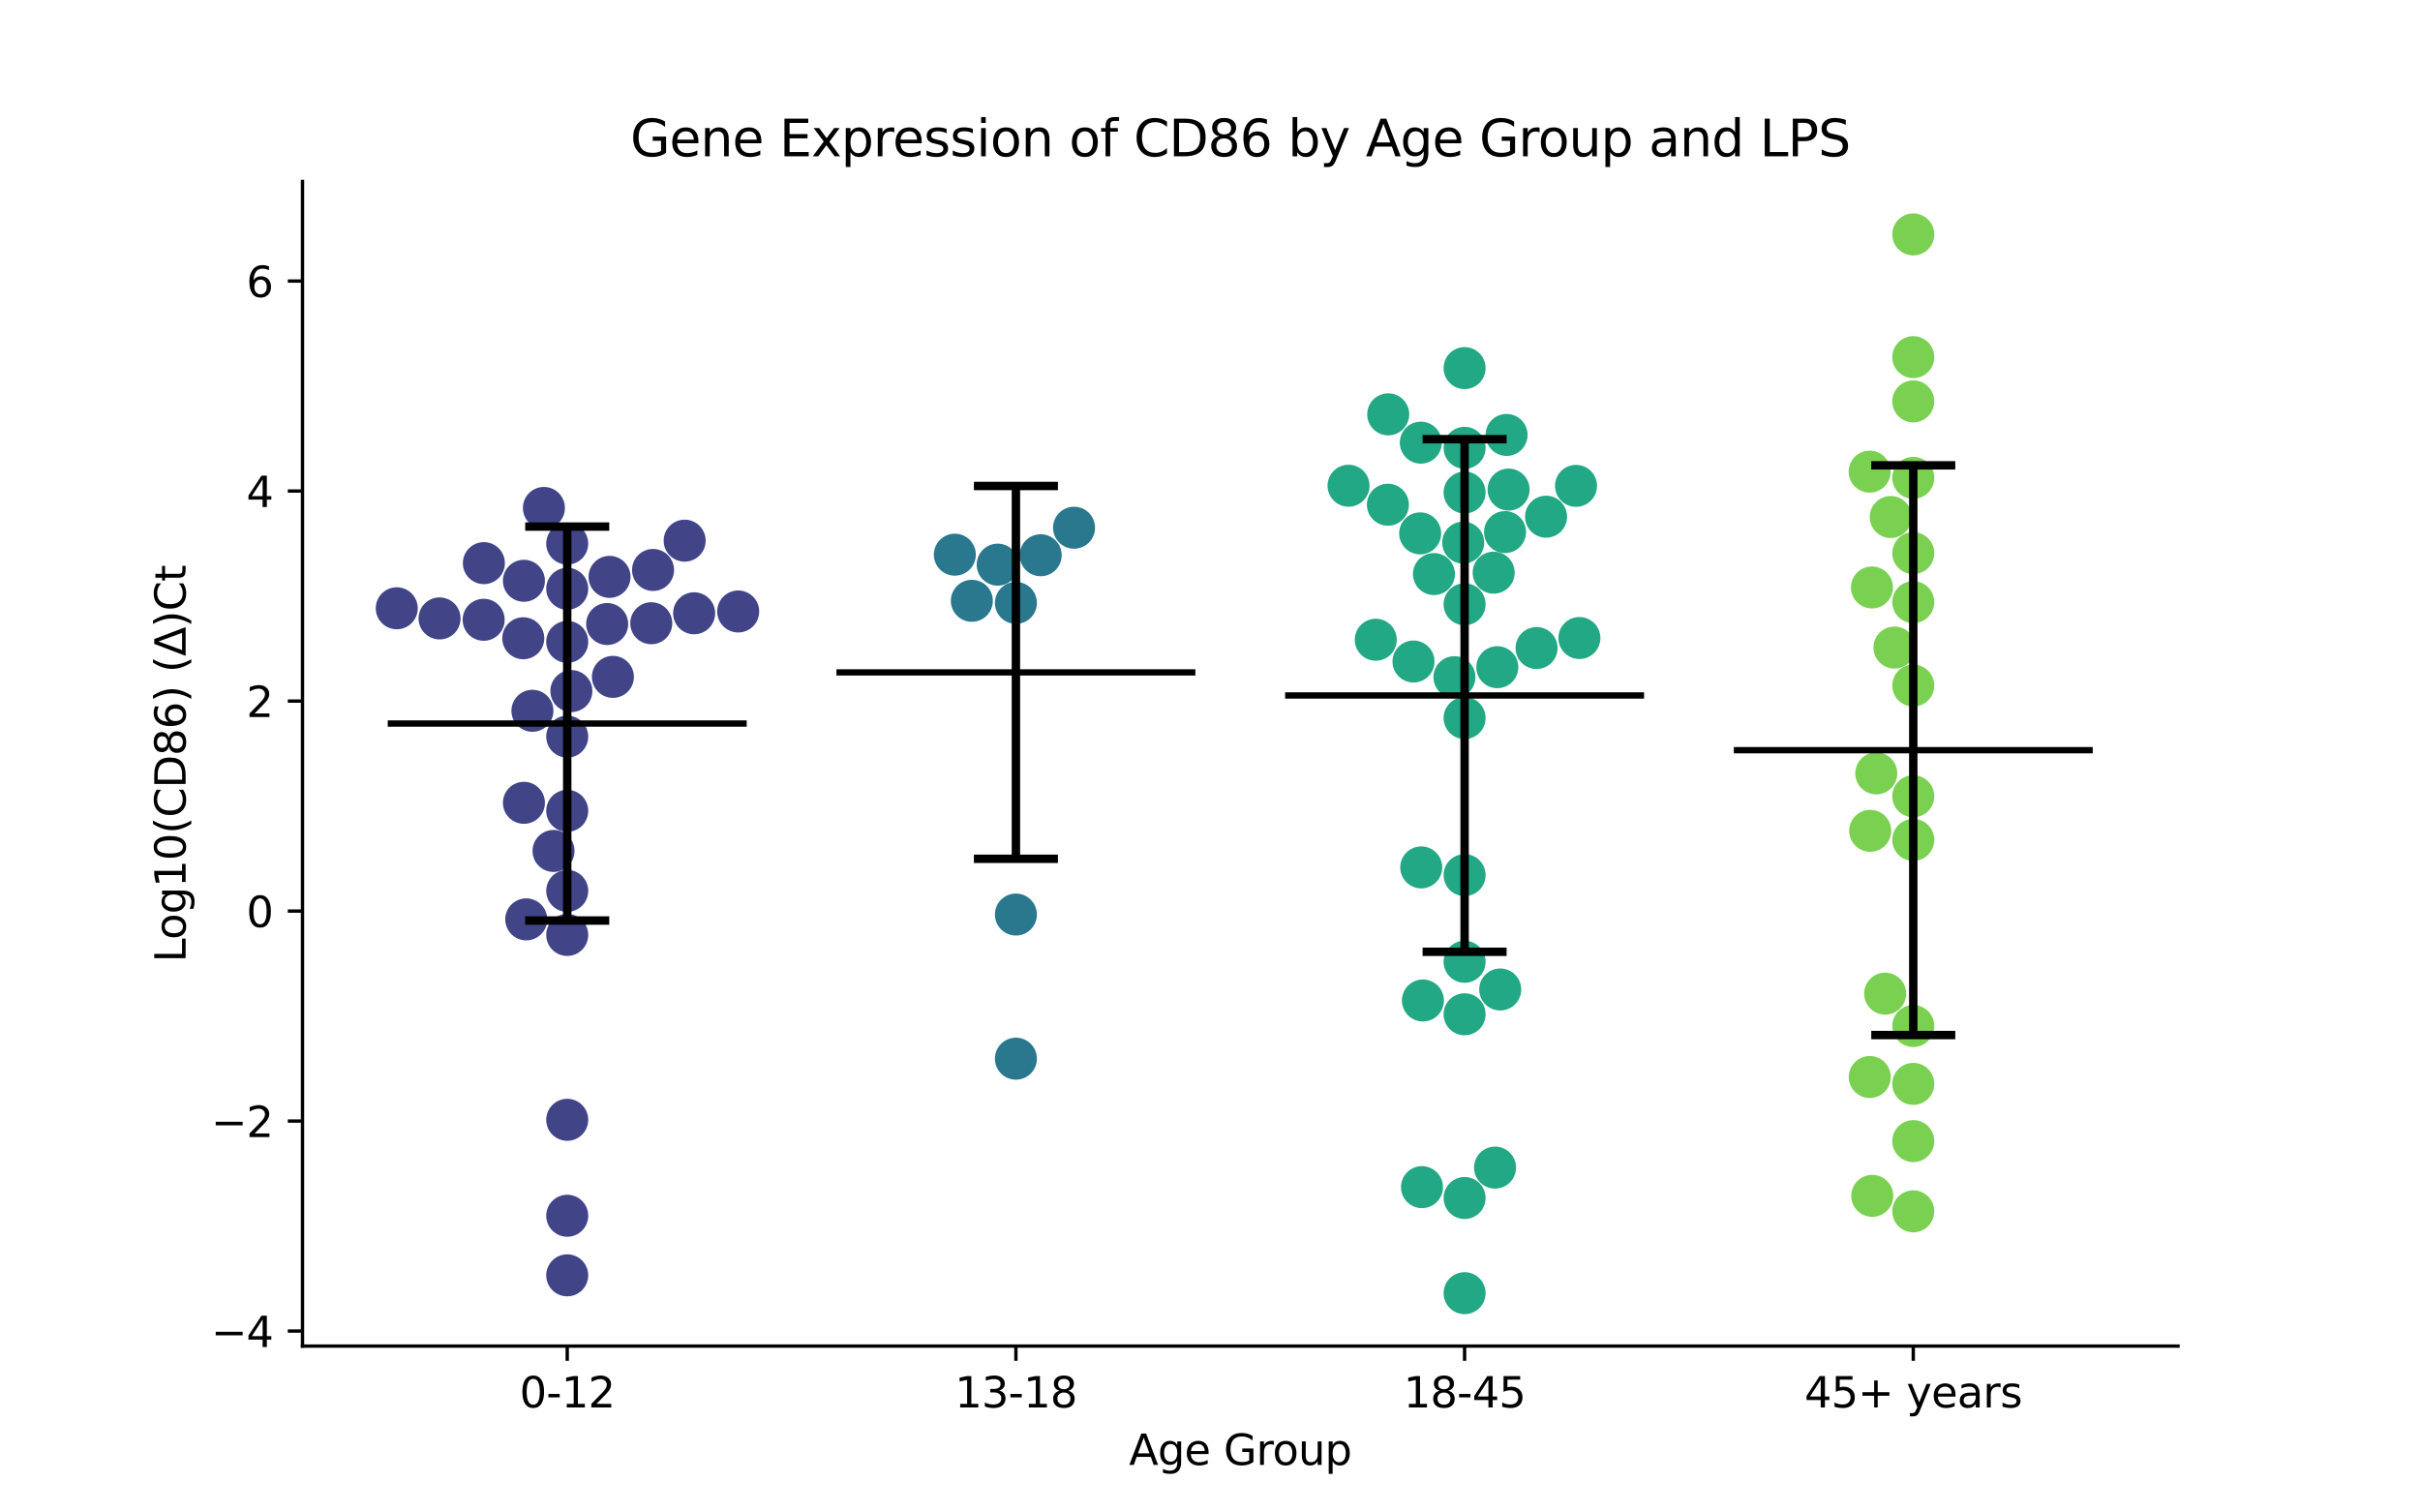<?xml version="1.0" encoding="utf-8" standalone="no"?>
<!DOCTYPE svg PUBLIC "-//W3C//DTD SVG 1.1//EN"
  "http://www.w3.org/Graphics/SVG/1.1/DTD/svg11.dtd">
<svg xmlns:xlink="http://www.w3.org/1999/xlink" width="576pt" height="360pt" viewBox="0 0 576 360" xmlns="http://www.w3.org/2000/svg" version="1.1">
 <defs>
  <style type="text/css">*{stroke-linejoin: round; stroke-linecap: butt}</style>
 </defs>
 <g id="figure_1">
  <g id="patch_1">
   <path d="M 0 360 
L 576 360 
L 576 0 
L 0 0 
z
" style="fill: #ffffff"/>
  </g>
  <g id="axes_1">
   <g id="patch_2">
    <path d="M 72 320.4 
L 518.4 320.4 
L 518.4 43.2 
L 72 43.2 
z
" style="fill: #ffffff"/>
   </g>
   <g id="PathCollection_1">
    <defs>
     <path id="C0_0_4903c1f80b" d="M 0 5 
C 1.326 5 2.598 4.473 3.536 3.536 
C 4.473 2.598 5 1.326 5 -0 
C 5 -1.326 4.473 -2.598 3.536 -3.536 
C 2.598 -4.473 1.326 -5 0 -5 
C -1.326 -5 -2.598 -4.473 -3.536 -3.536 
C -4.473 -2.598 -5 -1.326 -5 0 
C -5 1.326 -4.473 2.598 -3.536 3.536 
C -2.598 4.473 -1.326 5 0 5 
z
"/>
    </defs>
    <g clip-path="url(#p67005aa7a3)">
     <use xlink:href="#C0_0_4903c1f80b" x="115.119" y="147.519" style="fill: #414487"/>
    </g>
    <g clip-path="url(#p67005aa7a3)">
     <use xlink:href="#C0_0_4903c1f80b" x="131.75" y="202.543" style="fill: #414487"/>
    </g>
    <g clip-path="url(#p67005aa7a3)">
     <use xlink:href="#C0_0_4903c1f80b" x="125.255" y="218.827" style="fill: #414487"/>
    </g>
    <g clip-path="url(#p67005aa7a3)">
     <use xlink:href="#C0_0_4903c1f80b" x="135.009" y="192.996" style="fill: #414487"/>
    </g>
    <g clip-path="url(#p67005aa7a3)">
     <use xlink:href="#C0_0_4903c1f80b" x="104.624" y="147.197" style="fill: #414487"/>
    </g>
    <g clip-path="url(#p67005aa7a3)">
     <use xlink:href="#C0_0_4903c1f80b" x="135.009" y="222.529" style="fill: #414487"/>
    </g>
    <g clip-path="url(#p67005aa7a3)">
     <use xlink:href="#C0_0_4903c1f80b" x="135.009" y="212.049" style="fill: #414487"/>
    </g>
    <g clip-path="url(#p67005aa7a3)">
     <use xlink:href="#C0_0_4903c1f80b" x="124.699" y="138.236" style="fill: #414487"/>
    </g>
    <g clip-path="url(#p67005aa7a3)">
     <use xlink:href="#C0_0_4903c1f80b" x="94.435" y="144.783" style="fill: #414487"/>
    </g>
    <g clip-path="url(#p67005aa7a3)">
     <use xlink:href="#C0_0_4903c1f80b" x="155.013" y="148.346" style="fill: #414487"/>
    </g>
    <g clip-path="url(#p67005aa7a3)">
     <use xlink:href="#C0_0_4903c1f80b" x="135.009" y="152.779" style="fill: #414487"/>
    </g>
    <g clip-path="url(#p67005aa7a3)">
     <use xlink:href="#C0_0_4903c1f80b" x="124.547" y="151.919" style="fill: #414487"/>
    </g>
    <g clip-path="url(#p67005aa7a3)">
     <use xlink:href="#C0_0_4903c1f80b" x="135.009" y="289.37" style="fill: #414487"/>
    </g>
    <g clip-path="url(#p67005aa7a3)">
     <use xlink:href="#C0_0_4903c1f80b" x="135.009" y="303.555" style="fill: #414487"/>
    </g>
    <g clip-path="url(#p67005aa7a3)">
     <use xlink:href="#C0_0_4903c1f80b" x="155.437" y="135.663" style="fill: #414487"/>
    </g>
    <g clip-path="url(#p67005aa7a3)">
     <use xlink:href="#C0_0_4903c1f80b" x="124.702" y="191.085" style="fill: #414487"/>
    </g>
    <g clip-path="url(#p67005aa7a3)">
     <use xlink:href="#C0_0_4903c1f80b" x="135.009" y="266.535" style="fill: #414487"/>
    </g>
    <g clip-path="url(#p67005aa7a3)">
     <use xlink:href="#C0_0_4903c1f80b" x="129.459" y="120.901" style="fill: #414487"/>
    </g>
    <g clip-path="url(#p67005aa7a3)">
     <use xlink:href="#C0_0_4903c1f80b" x="135.009" y="175.329" style="fill: #414487"/>
    </g>
    <g clip-path="url(#p67005aa7a3)">
     <use xlink:href="#C0_0_4903c1f80b" x="175.703" y="145.544" style="fill: #414487"/>
    </g>
    <g clip-path="url(#p67005aa7a3)">
     <use xlink:href="#C0_0_4903c1f80b" x="144.514" y="148.531" style="fill: #414487"/>
    </g>
    <g clip-path="url(#p67005aa7a3)">
     <use xlink:href="#C0_0_4903c1f80b" x="135.997" y="164.489" style="fill: #414487"/>
    </g>
    <g clip-path="url(#p67005aa7a3)">
     <use xlink:href="#C0_0_4903c1f80b" x="145.88" y="161.11" style="fill: #414487"/>
    </g>
    <g clip-path="url(#p67005aa7a3)">
     <use xlink:href="#C0_0_4903c1f80b" x="145.081" y="137.308" style="fill: #414487"/>
    </g>
    <g clip-path="url(#p67005aa7a3)">
     <use xlink:href="#C0_0_4903c1f80b" x="126.726" y="169.183" style="fill: #414487"/>
    </g>
    <g clip-path="url(#p67005aa7a3)">
     <use xlink:href="#C0_0_4903c1f80b" x="165.213" y="145.973" style="fill: #414487"/>
    </g>
    <g clip-path="url(#p67005aa7a3)">
     <use xlink:href="#C0_0_4903c1f80b" x="135.009" y="140.134" style="fill: #414487"/>
    </g>
    <g clip-path="url(#p67005aa7a3)">
     <use xlink:href="#C0_0_4903c1f80b" x="115.169" y="134.039" style="fill: #414487"/>
    </g>
    <g clip-path="url(#p67005aa7a3)">
     <use xlink:href="#C0_0_4903c1f80b" x="135.009" y="129.391" style="fill: #414487"/>
    </g>
    <g clip-path="url(#p67005aa7a3)">
     <use xlink:href="#C0_0_4903c1f80b" x="162.961" y="128.687" style="fill: #414487"/>
    </g>
   </g>
   <g id="PathCollection_2">
    <defs>
     <path id="C1_0_2bd0c4086c" d="M 0 5 
C 1.326 5 2.598 4.473 3.536 3.536 
C 4.473 2.598 5 1.326 5 -0 
C 5 -1.326 4.473 -2.598 3.536 -3.536 
C 2.598 -4.473 1.326 -5 0 -5 
C -1.326 -5 -2.598 -4.473 -3.536 -3.536 
C -4.473 -2.598 -5 -1.326 -5 0 
C -5 1.326 -4.473 2.598 -3.536 3.536 
C -2.598 4.473 -1.326 5 0 5 
z
"/>
    </defs>
    <g clip-path="url(#p67005aa7a3)">
     <use xlink:href="#C1_0_2bd0c4086c" x="227.269" y="132.023" style="fill: #2a788e"/>
    </g>
    <g clip-path="url(#p67005aa7a3)">
     <use xlink:href="#C1_0_2bd0c4086c" x="237.469" y="134.396" style="fill: #2a788e"/>
    </g>
    <g clip-path="url(#p67005aa7a3)">
     <use xlink:href="#C1_0_2bd0c4086c" x="241.803" y="251.984" style="fill: #2a788e"/>
    </g>
    <g clip-path="url(#p67005aa7a3)">
     <use xlink:href="#C1_0_2bd0c4086c" x="247.702" y="132.157" style="fill: #2a788e"/>
    </g>
    <g clip-path="url(#p67005aa7a3)">
     <use xlink:href="#C1_0_2bd0c4086c" x="241.803" y="143.504" style="fill: #2a788e"/>
    </g>
    <g clip-path="url(#p67005aa7a3)">
     <use xlink:href="#C1_0_2bd0c4086c" x="241.803" y="217.68" style="fill: #2a788e"/>
    </g>
    <g clip-path="url(#p67005aa7a3)">
     <use xlink:href="#C1_0_2bd0c4086c" x="255.639" y="125.609" style="fill: #2a788e"/>
    </g>
    <g clip-path="url(#p67005aa7a3)">
     <use xlink:href="#C1_0_2bd0c4086c" x="231.316" y="143.004" style="fill: #2a788e"/>
    </g>
   </g>
   <g id="PathCollection_3">
    <defs>
     <path id="C2_0_66bb03b0e2" d="M 0 5 
C 1.326 5 2.598 4.473 3.536 3.536 
C 4.473 2.598 5 1.326 5 -0 
C 5 -1.326 4.473 -2.598 3.536 -3.536 
C 2.598 -4.473 1.326 -5 0 -5 
C -1.326 -5 -2.598 -4.473 -3.536 -3.536 
C -4.473 -2.598 -5 -1.326 -5 0 
C -5 1.326 -4.473 2.598 -3.536 3.536 
C -2.598 4.473 -1.326 5 0 5 
z
"/>
    </defs>
    <g clip-path="url(#p67005aa7a3)">
     <use xlink:href="#C2_0_66bb03b0e2" x="348.597" y="117.227" style="fill: #22a884"/>
    </g>
    <g clip-path="url(#p67005aa7a3)">
     <use xlink:href="#C2_0_66bb03b0e2" x="375.923" y="151.863" style="fill: #22a884"/>
    </g>
    <g clip-path="url(#p67005aa7a3)">
     <use xlink:href="#C2_0_66bb03b0e2" x="336.435" y="157.455" style="fill: #22a884"/>
    </g>
    <g clip-path="url(#p67005aa7a3)">
     <use xlink:href="#C2_0_66bb03b0e2" x="375.119" y="115.643" style="fill: #22a884"/>
    </g>
    <g clip-path="url(#p67005aa7a3)">
     <use xlink:href="#C2_0_66bb03b0e2" x="338.276" y="206.456" style="fill: #22a884"/>
    </g>
    <g clip-path="url(#p67005aa7a3)">
     <use xlink:href="#C2_0_66bb03b0e2" x="358.59" y="103.521" style="fill: #22a884"/>
    </g>
    <g clip-path="url(#p67005aa7a3)">
     <use xlink:href="#C2_0_66bb03b0e2" x="348.597" y="228.919" style="fill: #22a884"/>
    </g>
    <g clip-path="url(#p67005aa7a3)">
     <use xlink:href="#C2_0_66bb03b0e2" x="348.597" y="208.294" style="fill: #22a884"/>
    </g>
    <g clip-path="url(#p67005aa7a3)">
     <use xlink:href="#C2_0_66bb03b0e2" x="359.071" y="116.525" style="fill: #22a884"/>
    </g>
    <g clip-path="url(#p67005aa7a3)">
     <use xlink:href="#C2_0_66bb03b0e2" x="348.597" y="170.908" style="fill: #22a884"/>
    </g>
    <g clip-path="url(#p67005aa7a3)">
     <use xlink:href="#C2_0_66bb03b0e2" x="330.344" y="120.133" style="fill: #22a884"/>
    </g>
    <g clip-path="url(#p67005aa7a3)">
     <use xlink:href="#C2_0_66bb03b0e2" x="356.381" y="158.805" style="fill: #22a884"/>
    </g>
    <g clip-path="url(#p67005aa7a3)">
     <use xlink:href="#C2_0_66bb03b0e2" x="348.265" y="129.152" style="fill: #22a884"/>
    </g>
    <g clip-path="url(#p67005aa7a3)">
     <use xlink:href="#C2_0_66bb03b0e2" x="327.457" y="152.27" style="fill: #22a884"/>
    </g>
    <g clip-path="url(#p67005aa7a3)">
     <use xlink:href="#C2_0_66bb03b0e2" x="348.597" y="307.8" style="fill: #22a884"/>
    </g>
    <g clip-path="url(#p67005aa7a3)">
     <use xlink:href="#C2_0_66bb03b0e2" x="348.597" y="241.418" style="fill: #22a884"/>
    </g>
    <g clip-path="url(#p67005aa7a3)">
     <use xlink:href="#C2_0_66bb03b0e2" x="348.597" y="87.614" style="fill: #22a884"/>
    </g>
    <g clip-path="url(#p67005aa7a3)">
     <use xlink:href="#C2_0_66bb03b0e2" x="358.219" y="126.646" style="fill: #22a884"/>
    </g>
    <g clip-path="url(#p67005aa7a3)">
     <use xlink:href="#C2_0_66bb03b0e2" x="341.303" y="136.638" style="fill: #22a884"/>
    </g>
    <g clip-path="url(#p67005aa7a3)">
     <use xlink:href="#C2_0_66bb03b0e2" x="365.726" y="154.244" style="fill: #22a884"/>
    </g>
    <g clip-path="url(#p67005aa7a3)">
     <use xlink:href="#C2_0_66bb03b0e2" x="357.076" y="235.519" style="fill: #22a884"/>
    </g>
    <g clip-path="url(#p67005aa7a3)">
     <use xlink:href="#C2_0_66bb03b0e2" x="338.454" y="282.562" style="fill: #22a884"/>
    </g>
    <g clip-path="url(#p67005aa7a3)">
     <use xlink:href="#C2_0_66bb03b0e2" x="348.597" y="106.59" style="fill: #22a884"/>
    </g>
    <g clip-path="url(#p67005aa7a3)">
     <use xlink:href="#C2_0_66bb03b0e2" x="367.99" y="122.984" style="fill: #22a884"/>
    </g>
    <g clip-path="url(#p67005aa7a3)">
     <use xlink:href="#C2_0_66bb03b0e2" x="338.678" y="238.137" style="fill: #22a884"/>
    </g>
    <g clip-path="url(#p67005aa7a3)">
     <use xlink:href="#C2_0_66bb03b0e2" x="348.597" y="285.146" style="fill: #22a884"/>
    </g>
    <g clip-path="url(#p67005aa7a3)">
     <use xlink:href="#C2_0_66bb03b0e2" x="346.181" y="161.177" style="fill: #22a884"/>
    </g>
    <g clip-path="url(#p67005aa7a3)">
     <use xlink:href="#C2_0_66bb03b0e2" x="330.42" y="98.62" style="fill: #22a884"/>
    </g>
    <g clip-path="url(#p67005aa7a3)">
     <use xlink:href="#C2_0_66bb03b0e2" x="355.515" y="136.308" style="fill: #22a884"/>
    </g>
    <g clip-path="url(#p67005aa7a3)">
     <use xlink:href="#C2_0_66bb03b0e2" x="348.597" y="143.831" style="fill: #22a884"/>
    </g>
    <g clip-path="url(#p67005aa7a3)">
     <use xlink:href="#C2_0_66bb03b0e2" x="338.177" y="105.36" style="fill: #22a884"/>
    </g>
    <g clip-path="url(#p67005aa7a3)">
     <use xlink:href="#C2_0_66bb03b0e2" x="320.976" y="115.616" style="fill: #22a884"/>
    </g>
    <g clip-path="url(#p67005aa7a3)">
     <use xlink:href="#C2_0_66bb03b0e2" x="338.021" y="126.955" style="fill: #22a884"/>
    </g>
    <g clip-path="url(#p67005aa7a3)">
     <use xlink:href="#C2_0_66bb03b0e2" x="355.843" y="277.909" style="fill: #22a884"/>
    </g>
   </g>
   <g id="PathCollection_4">
    <defs>
     <path id="C3_0_dfe4d379d2" d="M 0 5 
C 1.326 5 2.598 4.473 3.536 3.536 
C 4.473 2.598 5 1.326 5 -0 
C 5 -1.326 4.473 -2.598 3.536 -3.536 
C 2.598 -4.473 1.326 -5 0 -5 
C -1.326 -5 -2.598 -4.473 -3.536 -3.536 
C -4.473 -2.598 -5 -1.326 -5 0 
C -5 1.326 -4.473 2.598 -3.536 3.536 
C -2.598 4.473 -1.326 5 0 5 
z
"/>
    </defs>
    <g clip-path="url(#p67005aa7a3)">
     <use xlink:href="#C3_0_dfe4d379d2" x="445.552" y="139.825" style="fill: #7ad151"/>
    </g>
    <g clip-path="url(#p67005aa7a3)">
     <use xlink:href="#C3_0_dfe4d379d2" x="455.391" y="85.008" style="fill: #7ad151"/>
    </g>
    <g clip-path="url(#p67005aa7a3)">
     <use xlink:href="#C3_0_dfe4d379d2" x="455.391" y="131.655" style="fill: #7ad151"/>
    </g>
    <g clip-path="url(#p67005aa7a3)">
     <use xlink:href="#C3_0_dfe4d379d2" x="455.391" y="189.527" style="fill: #7ad151"/>
    </g>
    <g clip-path="url(#p67005aa7a3)">
     <use xlink:href="#C3_0_dfe4d379d2" x="455.391" y="288.316" style="fill: #7ad151"/>
    </g>
    <g clip-path="url(#p67005aa7a3)">
     <use xlink:href="#C3_0_dfe4d379d2" x="445.14" y="197.75" style="fill: #7ad151"/>
    </g>
    <g clip-path="url(#p67005aa7a3)">
     <use xlink:href="#C3_0_dfe4d379d2" x="455.391" y="95.54" style="fill: #7ad151"/>
    </g>
    <g clip-path="url(#p67005aa7a3)">
     <use xlink:href="#C3_0_dfe4d379d2" x="455.391" y="113.737" style="fill: #7ad151"/>
    </g>
    <g clip-path="url(#p67005aa7a3)">
     <use xlink:href="#C3_0_dfe4d379d2" x="455.391" y="143.317" style="fill: #7ad151"/>
    </g>
    <g clip-path="url(#p67005aa7a3)">
     <use xlink:href="#C3_0_dfe4d379d2" x="445.033" y="256.35" style="fill: #7ad151"/>
    </g>
    <g clip-path="url(#p67005aa7a3)">
     <use xlink:href="#C3_0_dfe4d379d2" x="455.391" y="271.61" style="fill: #7ad151"/>
    </g>
    <g clip-path="url(#p67005aa7a3)">
     <use xlink:href="#C3_0_dfe4d379d2" x="455.391" y="244.209" style="fill: #7ad151"/>
    </g>
    <g clip-path="url(#p67005aa7a3)">
     <use xlink:href="#C3_0_dfe4d379d2" x="450.023" y="123.061" style="fill: #7ad151"/>
    </g>
    <g clip-path="url(#p67005aa7a3)">
     <use xlink:href="#C3_0_dfe4d379d2" x="445.006" y="112.265" style="fill: #7ad151"/>
    </g>
    <g clip-path="url(#p67005aa7a3)">
     <use xlink:href="#C3_0_dfe4d379d2" x="446.584" y="184.083" style="fill: #7ad151"/>
    </g>
    <g clip-path="url(#p67005aa7a3)">
     <use xlink:href="#C3_0_dfe4d379d2" x="455.391" y="257.986" style="fill: #7ad151"/>
    </g>
    <g clip-path="url(#p67005aa7a3)">
     <use xlink:href="#C3_0_dfe4d379d2" x="450.909" y="154.133" style="fill: #7ad151"/>
    </g>
    <g clip-path="url(#p67005aa7a3)">
     <use xlink:href="#C3_0_dfe4d379d2" x="455.391" y="199.914" style="fill: #7ad151"/>
    </g>
    <g clip-path="url(#p67005aa7a3)">
     <use xlink:href="#C3_0_dfe4d379d2" x="455.391" y="55.8" style="fill: #7ad151"/>
    </g>
    <g clip-path="url(#p67005aa7a3)">
     <use xlink:href="#C3_0_dfe4d379d2" x="448.697" y="236.505" style="fill: #7ad151"/>
    </g>
    <g clip-path="url(#p67005aa7a3)">
     <use xlink:href="#C3_0_dfe4d379d2" x="455.391" y="163.175" style="fill: #7ad151"/>
    </g>
    <g clip-path="url(#p67005aa7a3)">
     <use xlink:href="#C3_0_dfe4d379d2" x="445.629" y="284.635" style="fill: #7ad151"/>
    </g>
   </g>
   <g id="matplotlib.axis_1">
    <g id="xtick_1">
     <g id="line2d_1">
      <defs>
       <path id="m1ba01dc0e9" d="M 0 0 
L 0 3.5 
" style="stroke: #000000; stroke-width: 0.8"/>
      </defs>
      <g>
       <use xlink:href="#m1ba01dc0e9" x="135.009" y="320.4" style="stroke: #000000; stroke-width: 0.8"/>
      </g>
     </g>
     <g id="text_1">
      <!-- 0-12 -->
      <g transform="translate(123.661 334.998) scale(0.1 -0.1)">
       <defs>
        <path id="DejaVuSans-30" d="M 2034 4250 
Q 1547 4250 1301 3770 
Q 1056 3291 1056 2328 
Q 1056 1369 1301 889 
Q 1547 409 2034 409 
Q 2525 409 2770 889 
Q 3016 1369 3016 2328 
Q 3016 3291 2770 3770 
Q 2525 4250 2034 4250 
z
M 2034 4750 
Q 2819 4750 3233 4129 
Q 3647 3509 3647 2328 
Q 3647 1150 3233 529 
Q 2819 -91 2034 -91 
Q 1250 -91 836 529 
Q 422 1150 422 2328 
Q 422 3509 836 4129 
Q 1250 4750 2034 4750 
z
" transform="scale(0.016)"/>
        <path id="DejaVuSans-2d" d="M 313 2009 
L 1997 2009 
L 1997 1497 
L 313 1497 
L 313 2009 
z
" transform="scale(0.016)"/>
        <path id="DejaVuSans-31" d="M 794 531 
L 1825 531 
L 1825 4091 
L 703 3866 
L 703 4441 
L 1819 4666 
L 2450 4666 
L 2450 531 
L 3481 531 
L 3481 0 
L 794 0 
L 794 531 
z
" transform="scale(0.016)"/>
        <path id="DejaVuSans-32" d="M 1228 531 
L 3431 531 
L 3431 0 
L 469 0 
L 469 531 
Q 828 903 1448 1529 
Q 2069 2156 2228 2338 
Q 2531 2678 2651 2914 
Q 2772 3150 2772 3378 
Q 2772 3750 2511 3984 
Q 2250 4219 1831 4219 
Q 1534 4219 1204 4116 
Q 875 4013 500 3803 
L 500 4441 
Q 881 4594 1212 4672 
Q 1544 4750 1819 4750 
Q 2544 4750 2975 4387 
Q 3406 4025 3406 3419 
Q 3406 3131 3298 2873 
Q 3191 2616 2906 2266 
Q 2828 2175 2409 1742 
Q 1991 1309 1228 531 
z
" transform="scale(0.016)"/>
       </defs>
       <use xlink:href="#DejaVuSans-30"/>
       <use xlink:href="#DejaVuSans-2d" x="63.623"/>
       <use xlink:href="#DejaVuSans-31" x="99.707"/>
       <use xlink:href="#DejaVuSans-32" x="163.33"/>
      </g>
     </g>
    </g>
    <g id="xtick_2">
     <g id="line2d_2">
      <g>
       <use xlink:href="#m1ba01dc0e9" x="241.803" y="320.4" style="stroke: #000000; stroke-width: 0.8"/>
      </g>
     </g>
     <g id="text_2">
      <!-- 13-18 -->
      <g transform="translate(227.274 334.998) scale(0.1 -0.1)">
       <defs>
        <path id="DejaVuSans-33" d="M 2597 2516 
Q 3050 2419 3304 2112 
Q 3559 1806 3559 1356 
Q 3559 666 3084 287 
Q 2609 -91 1734 -91 
Q 1441 -91 1130 -33 
Q 819 25 488 141 
L 488 750 
Q 750 597 1062 519 
Q 1375 441 1716 441 
Q 2309 441 2620 675 
Q 2931 909 2931 1356 
Q 2931 1769 2642 2001 
Q 2353 2234 1838 2234 
L 1294 2234 
L 1294 2753 
L 1863 2753 
Q 2328 2753 2575 2939 
Q 2822 3125 2822 3475 
Q 2822 3834 2567 4026 
Q 2313 4219 1838 4219 
Q 1578 4219 1281 4162 
Q 984 4106 628 3988 
L 628 4550 
Q 988 4650 1302 4700 
Q 1616 4750 1894 4750 
Q 2613 4750 3031 4423 
Q 3450 4097 3450 3541 
Q 3450 3153 3228 2886 
Q 3006 2619 2597 2516 
z
" transform="scale(0.016)"/>
        <path id="DejaVuSans-38" d="M 2034 2216 
Q 1584 2216 1326 1975 
Q 1069 1734 1069 1313 
Q 1069 891 1326 650 
Q 1584 409 2034 409 
Q 2484 409 2743 651 
Q 3003 894 3003 1313 
Q 3003 1734 2745 1975 
Q 2488 2216 2034 2216 
z
M 1403 2484 
Q 997 2584 770 2862 
Q 544 3141 544 3541 
Q 544 4100 942 4425 
Q 1341 4750 2034 4750 
Q 2731 4750 3128 4425 
Q 3525 4100 3525 3541 
Q 3525 3141 3298 2862 
Q 3072 2584 2669 2484 
Q 3125 2378 3379 2068 
Q 3634 1759 3634 1313 
Q 3634 634 3220 271 
Q 2806 -91 2034 -91 
Q 1263 -91 848 271 
Q 434 634 434 1313 
Q 434 1759 690 2068 
Q 947 2378 1403 2484 
z
M 1172 3481 
Q 1172 3119 1398 2916 
Q 1625 2713 2034 2713 
Q 2441 2713 2670 2916 
Q 2900 3119 2900 3481 
Q 2900 3844 2670 4047 
Q 2441 4250 2034 4250 
Q 1625 4250 1398 4047 
Q 1172 3844 1172 3481 
z
" transform="scale(0.016)"/>
       </defs>
       <use xlink:href="#DejaVuSans-31"/>
       <use xlink:href="#DejaVuSans-33" x="63.623"/>
       <use xlink:href="#DejaVuSans-2d" x="127.246"/>
       <use xlink:href="#DejaVuSans-31" x="163.33"/>
       <use xlink:href="#DejaVuSans-38" x="226.953"/>
      </g>
     </g>
    </g>
    <g id="xtick_3">
     <g id="line2d_3">
      <g>
       <use xlink:href="#m1ba01dc0e9" x="348.597" y="320.4" style="stroke: #000000; stroke-width: 0.8"/>
      </g>
     </g>
     <g id="text_3">
      <!-- 18-45 -->
      <g transform="translate(334.068 334.998) scale(0.1 -0.1)">
       <defs>
        <path id="DejaVuSans-34" d="M 2419 4116 
L 825 1625 
L 2419 1625 
L 2419 4116 
z
M 2253 4666 
L 3047 4666 
L 3047 1625 
L 3713 1625 
L 3713 1100 
L 3047 1100 
L 3047 0 
L 2419 0 
L 2419 1100 
L 313 1100 
L 313 1709 
L 2253 4666 
z
" transform="scale(0.016)"/>
        <path id="DejaVuSans-35" d="M 691 4666 
L 3169 4666 
L 3169 4134 
L 1269 4134 
L 1269 2991 
Q 1406 3038 1543 3061 
Q 1681 3084 1819 3084 
Q 2600 3084 3056 2656 
Q 3513 2228 3513 1497 
Q 3513 744 3044 326 
Q 2575 -91 1722 -91 
Q 1428 -91 1123 -41 
Q 819 9 494 109 
L 494 744 
Q 775 591 1075 516 
Q 1375 441 1709 441 
Q 2250 441 2565 725 
Q 2881 1009 2881 1497 
Q 2881 1984 2565 2268 
Q 2250 2553 1709 2553 
Q 1456 2553 1204 2497 
Q 953 2441 691 2322 
L 691 4666 
z
" transform="scale(0.016)"/>
       </defs>
       <use xlink:href="#DejaVuSans-31"/>
       <use xlink:href="#DejaVuSans-38" x="63.623"/>
       <use xlink:href="#DejaVuSans-2d" x="127.246"/>
       <use xlink:href="#DejaVuSans-34" x="163.33"/>
       <use xlink:href="#DejaVuSans-35" x="226.953"/>
      </g>
     </g>
    </g>
    <g id="xtick_4">
     <g id="line2d_4">
      <g>
       <use xlink:href="#m1ba01dc0e9" x="455.391" y="320.4" style="stroke: #000000; stroke-width: 0.8"/>
      </g>
     </g>
     <g id="text_4">
      <!-- 45+ years -->
      <g transform="translate(429.49 334.998) scale(0.1 -0.1)">
       <defs>
        <path id="DejaVuSans-2b" d="M 2944 4013 
L 2944 2272 
L 4684 2272 
L 4684 1741 
L 2944 1741 
L 2944 0 
L 2419 0 
L 2419 1741 
L 678 1741 
L 678 2272 
L 2419 2272 
L 2419 4013 
L 2944 4013 
z
" transform="scale(0.016)"/>
        <path id="DejaVuSans-20" transform="scale(0.016)"/>
        <path id="DejaVuSans-79" d="M 2059 -325 
Q 1816 -950 1584 -1140 
Q 1353 -1331 966 -1331 
L 506 -1331 
L 506 -850 
L 844 -850 
Q 1081 -850 1212 -737 
Q 1344 -625 1503 -206 
L 1606 56 
L 191 3500 
L 800 3500 
L 1894 763 
L 2988 3500 
L 3597 3500 
L 2059 -325 
z
" transform="scale(0.016)"/>
        <path id="DejaVuSans-65" d="M 3597 1894 
L 3597 1613 
L 953 1613 
Q 991 1019 1311 708 
Q 1631 397 2203 397 
Q 2534 397 2845 478 
Q 3156 559 3463 722 
L 3463 178 
Q 3153 47 2828 -22 
Q 2503 -91 2169 -91 
Q 1331 -91 842 396 
Q 353 884 353 1716 
Q 353 2575 817 3079 
Q 1281 3584 2069 3584 
Q 2775 3584 3186 3129 
Q 3597 2675 3597 1894 
z
M 3022 2063 
Q 3016 2534 2758 2815 
Q 2500 3097 2075 3097 
Q 1594 3097 1305 2825 
Q 1016 2553 972 2059 
L 3022 2063 
z
" transform="scale(0.016)"/>
        <path id="DejaVuSans-61" d="M 2194 1759 
Q 1497 1759 1228 1600 
Q 959 1441 959 1056 
Q 959 750 1161 570 
Q 1363 391 1709 391 
Q 2188 391 2477 730 
Q 2766 1069 2766 1631 
L 2766 1759 
L 2194 1759 
z
M 3341 1997 
L 3341 0 
L 2766 0 
L 2766 531 
Q 2569 213 2275 61 
Q 1981 -91 1556 -91 
Q 1019 -91 701 211 
Q 384 513 384 1019 
Q 384 1609 779 1909 
Q 1175 2209 1959 2209 
L 2766 2209 
L 2766 2266 
Q 2766 2663 2505 2880 
Q 2244 3097 1772 3097 
Q 1472 3097 1187 3025 
Q 903 2953 641 2809 
L 641 3341 
Q 956 3463 1253 3523 
Q 1550 3584 1831 3584 
Q 2591 3584 2966 3190 
Q 3341 2797 3341 1997 
z
" transform="scale(0.016)"/>
        <path id="DejaVuSans-72" d="M 2631 2963 
Q 2534 3019 2420 3045 
Q 2306 3072 2169 3072 
Q 1681 3072 1420 2755 
Q 1159 2438 1159 1844 
L 1159 0 
L 581 0 
L 581 3500 
L 1159 3500 
L 1159 2956 
Q 1341 3275 1631 3429 
Q 1922 3584 2338 3584 
Q 2397 3584 2469 3576 
Q 2541 3569 2628 3553 
L 2631 2963 
z
" transform="scale(0.016)"/>
        <path id="DejaVuSans-73" d="M 2834 3397 
L 2834 2853 
Q 2591 2978 2328 3040 
Q 2066 3103 1784 3103 
Q 1356 3103 1142 2972 
Q 928 2841 928 2578 
Q 928 2378 1081 2264 
Q 1234 2150 1697 2047 
L 1894 2003 
Q 2506 1872 2764 1633 
Q 3022 1394 3022 966 
Q 3022 478 2636 193 
Q 2250 -91 1575 -91 
Q 1294 -91 989 -36 
Q 684 19 347 128 
L 347 722 
Q 666 556 975 473 
Q 1284 391 1588 391 
Q 1994 391 2212 530 
Q 2431 669 2431 922 
Q 2431 1156 2273 1281 
Q 2116 1406 1581 1522 
L 1381 1569 
Q 847 1681 609 1914 
Q 372 2147 372 2553 
Q 372 3047 722 3315 
Q 1072 3584 1716 3584 
Q 2034 3584 2315 3537 
Q 2597 3491 2834 3397 
z
" transform="scale(0.016)"/>
       </defs>
       <use xlink:href="#DejaVuSans-34"/>
       <use xlink:href="#DejaVuSans-35" x="63.623"/>
       <use xlink:href="#DejaVuSans-2b" x="127.246"/>
       <use xlink:href="#DejaVuSans-20" x="211.035"/>
       <use xlink:href="#DejaVuSans-79" x="242.822"/>
       <use xlink:href="#DejaVuSans-65" x="302.002"/>
       <use xlink:href="#DejaVuSans-61" x="363.525"/>
       <use xlink:href="#DejaVuSans-72" x="424.805"/>
       <use xlink:href="#DejaVuSans-73" x="465.918"/>
      </g>
     </g>
    </g>
    <g id="text_5">
     <!-- Age Group -->
     <g transform="translate(268.72 348.677) scale(0.1 -0.1)">
      <defs>
       <path id="DejaVuSans-41" d="M 2188 4044 
L 1331 1722 
L 3047 1722 
L 2188 4044 
z
M 1831 4666 
L 2547 4666 
L 4325 0 
L 3669 0 
L 3244 1197 
L 1141 1197 
L 716 0 
L 50 0 
L 1831 4666 
z
" transform="scale(0.016)"/>
       <path id="DejaVuSans-67" d="M 2906 1791 
Q 2906 2416 2648 2759 
Q 2391 3103 1925 3103 
Q 1463 3103 1205 2759 
Q 947 2416 947 1791 
Q 947 1169 1205 825 
Q 1463 481 1925 481 
Q 2391 481 2648 825 
Q 2906 1169 2906 1791 
z
M 3481 434 
Q 3481 -459 3084 -895 
Q 2688 -1331 1869 -1331 
Q 1566 -1331 1297 -1286 
Q 1028 -1241 775 -1147 
L 775 -588 
Q 1028 -725 1275 -790 
Q 1522 -856 1778 -856 
Q 2344 -856 2625 -561 
Q 2906 -266 2906 331 
L 2906 616 
Q 2728 306 2450 153 
Q 2172 0 1784 0 
Q 1141 0 747 490 
Q 353 981 353 1791 
Q 353 2603 747 3093 
Q 1141 3584 1784 3584 
Q 2172 3584 2450 3431 
Q 2728 3278 2906 2969 
L 2906 3500 
L 3481 3500 
L 3481 434 
z
" transform="scale(0.016)"/>
       <path id="DejaVuSans-47" d="M 3809 666 
L 3809 1919 
L 2778 1919 
L 2778 2438 
L 4434 2438 
L 4434 434 
Q 4069 175 3628 42 
Q 3188 -91 2688 -91 
Q 1594 -91 976 548 
Q 359 1188 359 2328 
Q 359 3472 976 4111 
Q 1594 4750 2688 4750 
Q 3144 4750 3555 4637 
Q 3966 4525 4313 4306 
L 4313 3634 
Q 3963 3931 3569 4081 
Q 3175 4231 2741 4231 
Q 1884 4231 1454 3753 
Q 1025 3275 1025 2328 
Q 1025 1384 1454 906 
Q 1884 428 2741 428 
Q 3075 428 3337 486 
Q 3600 544 3809 666 
z
" transform="scale(0.016)"/>
       <path id="DejaVuSans-6f" d="M 1959 3097 
Q 1497 3097 1228 2736 
Q 959 2375 959 1747 
Q 959 1119 1226 758 
Q 1494 397 1959 397 
Q 2419 397 2687 759 
Q 2956 1122 2956 1747 
Q 2956 2369 2687 2733 
Q 2419 3097 1959 3097 
z
M 1959 3584 
Q 2709 3584 3137 3096 
Q 3566 2609 3566 1747 
Q 3566 888 3137 398 
Q 2709 -91 1959 -91 
Q 1206 -91 779 398 
Q 353 888 353 1747 
Q 353 2609 779 3096 
Q 1206 3584 1959 3584 
z
" transform="scale(0.016)"/>
       <path id="DejaVuSans-75" d="M 544 1381 
L 544 3500 
L 1119 3500 
L 1119 1403 
Q 1119 906 1312 657 
Q 1506 409 1894 409 
Q 2359 409 2629 706 
Q 2900 1003 2900 1516 
L 2900 3500 
L 3475 3500 
L 3475 0 
L 2900 0 
L 2900 538 
Q 2691 219 2414 64 
Q 2138 -91 1772 -91 
Q 1169 -91 856 284 
Q 544 659 544 1381 
z
M 1991 3584 
L 1991 3584 
z
" transform="scale(0.016)"/>
       <path id="DejaVuSans-70" d="M 1159 525 
L 1159 -1331 
L 581 -1331 
L 581 3500 
L 1159 3500 
L 1159 2969 
Q 1341 3281 1617 3432 
Q 1894 3584 2278 3584 
Q 2916 3584 3314 3078 
Q 3713 2572 3713 1747 
Q 3713 922 3314 415 
Q 2916 -91 2278 -91 
Q 1894 -91 1617 61 
Q 1341 213 1159 525 
z
M 3116 1747 
Q 3116 2381 2855 2742 
Q 2594 3103 2138 3103 
Q 1681 3103 1420 2742 
Q 1159 2381 1159 1747 
Q 1159 1113 1420 752 
Q 1681 391 2138 391 
Q 2594 391 2855 752 
Q 3116 1113 3116 1747 
z
" transform="scale(0.016)"/>
      </defs>
      <use xlink:href="#DejaVuSans-41"/>
      <use xlink:href="#DejaVuSans-67" x="68.408"/>
      <use xlink:href="#DejaVuSans-65" x="131.885"/>
      <use xlink:href="#DejaVuSans-20" x="193.408"/>
      <use xlink:href="#DejaVuSans-47" x="225.195"/>
      <use xlink:href="#DejaVuSans-72" x="302.686"/>
      <use xlink:href="#DejaVuSans-6f" x="341.549"/>
      <use xlink:href="#DejaVuSans-75" x="402.73"/>
      <use xlink:href="#DejaVuSans-70" x="466.109"/>
     </g>
    </g>
   </g>
   <g id="matplotlib.axis_2">
    <g id="ytick_1">
     <g id="line2d_5">
      <defs>
       <path id="m9fb34c13c8" d="M 0 0 
L -3.5 0 
" style="stroke: #000000; stroke-width: 0.8"/>
      </defs>
      <g>
       <use xlink:href="#m9fb34c13c8" x="72" y="316.822" style="stroke: #000000; stroke-width: 0.8"/>
      </g>
     </g>
     <g id="text_6">
      <!-- −4 -->
      <g transform="translate(50.258 320.621) scale(0.1 -0.1)">
       <defs>
        <path id="DejaVuSans-2212" d="M 678 2272 
L 4684 2272 
L 4684 1741 
L 678 1741 
L 678 2272 
z
" transform="scale(0.016)"/>
       </defs>
       <use xlink:href="#DejaVuSans-2212"/>
       <use xlink:href="#DejaVuSans-34" x="83.789"/>
      </g>
     </g>
    </g>
    <g id="ytick_2">
     <g id="line2d_6">
      <g>
       <use xlink:href="#m9fb34c13c8" x="72" y="266.837" style="stroke: #000000; stroke-width: 0.8"/>
      </g>
     </g>
     <g id="text_7">
      <!-- −2 -->
      <g transform="translate(50.258 270.636) scale(0.1 -0.1)">
       <use xlink:href="#DejaVuSans-2212"/>
       <use xlink:href="#DejaVuSans-32" x="83.789"/>
      </g>
     </g>
    </g>
    <g id="ytick_3">
     <g id="line2d_7">
      <g>
       <use xlink:href="#m9fb34c13c8" x="72" y="216.852" style="stroke: #000000; stroke-width: 0.8"/>
      </g>
     </g>
     <g id="text_8">
      <!-- 0 -->
      <g transform="translate(58.638 220.651) scale(0.1 -0.1)">
       <use xlink:href="#DejaVuSans-30"/>
      </g>
     </g>
    </g>
    <g id="ytick_4">
     <g id="line2d_8">
      <g>
       <use xlink:href="#m9fb34c13c8" x="72" y="166.867" style="stroke: #000000; stroke-width: 0.8"/>
      </g>
     </g>
     <g id="text_9">
      <!-- 2 -->
      <g transform="translate(58.638 170.666) scale(0.1 -0.1)">
       <use xlink:href="#DejaVuSans-32"/>
      </g>
     </g>
    </g>
    <g id="ytick_5">
     <g id="line2d_9">
      <g>
       <use xlink:href="#m9fb34c13c8" x="72" y="116.881" style="stroke: #000000; stroke-width: 0.8"/>
      </g>
     </g>
     <g id="text_10">
      <!-- 4 -->
      <g transform="translate(58.638 120.681) scale(0.1 -0.1)">
       <use xlink:href="#DejaVuSans-34"/>
      </g>
     </g>
    </g>
    <g id="ytick_6">
     <g id="line2d_10">
      <g>
       <use xlink:href="#m9fb34c13c8" x="72" y="66.896" style="stroke: #000000; stroke-width: 0.8"/>
      </g>
     </g>
     <g id="text_11">
      <!-- 6 -->
      <g transform="translate(58.638 70.695) scale(0.1 -0.1)">
       <defs>
        <path id="DejaVuSans-36" d="M 2113 2584 
Q 1688 2584 1439 2293 
Q 1191 2003 1191 1497 
Q 1191 994 1439 701 
Q 1688 409 2113 409 
Q 2538 409 2786 701 
Q 3034 994 3034 1497 
Q 3034 2003 2786 2293 
Q 2538 2584 2113 2584 
z
M 3366 4563 
L 3366 3988 
Q 3128 4100 2886 4159 
Q 2644 4219 2406 4219 
Q 1781 4219 1451 3797 
Q 1122 3375 1075 2522 
Q 1259 2794 1537 2939 
Q 1816 3084 2150 3084 
Q 2853 3084 3261 2657 
Q 3669 2231 3669 1497 
Q 3669 778 3244 343 
Q 2819 -91 2113 -91 
Q 1303 -91 875 529 
Q 447 1150 447 2328 
Q 447 3434 972 4092 
Q 1497 4750 2381 4750 
Q 2619 4750 2861 4703 
Q 3103 4656 3366 4563 
z
" transform="scale(0.016)"/>
       </defs>
       <use xlink:href="#DejaVuSans-36"/>
      </g>
     </g>
    </g>
    <g id="text_12">
     <!-- Log10(CD86) (Δ)Ct -->
     <g transform="translate(44.178 229.062) rotate(-90) scale(0.1 -0.1)">
      <defs>
       <path id="DejaVuSans-4c" d="M 628 4666 
L 1259 4666 
L 1259 531 
L 3531 531 
L 3531 0 
L 628 0 
L 628 4666 
z
" transform="scale(0.016)"/>
       <path id="DejaVuSans-28" d="M 1984 4856 
Q 1566 4138 1362 3434 
Q 1159 2731 1159 2009 
Q 1159 1288 1364 580 
Q 1569 -128 1984 -844 
L 1484 -844 
Q 1016 -109 783 600 
Q 550 1309 550 2009 
Q 550 2706 781 3412 
Q 1013 4119 1484 4856 
L 1984 4856 
z
" transform="scale(0.016)"/>
       <path id="DejaVuSans-43" d="M 4122 4306 
L 4122 3641 
Q 3803 3938 3442 4084 
Q 3081 4231 2675 4231 
Q 1875 4231 1450 3742 
Q 1025 3253 1025 2328 
Q 1025 1406 1450 917 
Q 1875 428 2675 428 
Q 3081 428 3442 575 
Q 3803 722 4122 1019 
L 4122 359 
Q 3791 134 3420 21 
Q 3050 -91 2638 -91 
Q 1578 -91 968 557 
Q 359 1206 359 2328 
Q 359 3453 968 4101 
Q 1578 4750 2638 4750 
Q 3056 4750 3426 4639 
Q 3797 4528 4122 4306 
z
" transform="scale(0.016)"/>
       <path id="DejaVuSans-44" d="M 1259 4147 
L 1259 519 
L 2022 519 
Q 2988 519 3436 956 
Q 3884 1394 3884 2338 
Q 3884 3275 3436 3711 
Q 2988 4147 2022 4147 
L 1259 4147 
z
M 628 4666 
L 1925 4666 
Q 3281 4666 3915 4102 
Q 4550 3538 4550 2338 
Q 4550 1131 3912 565 
Q 3275 0 1925 0 
L 628 0 
L 628 4666 
z
" transform="scale(0.016)"/>
       <path id="DejaVuSans-29" d="M 513 4856 
L 1013 4856 
Q 1481 4119 1714 3412 
Q 1947 2706 1947 2009 
Q 1947 1309 1714 600 
Q 1481 -109 1013 -844 
L 513 -844 
Q 928 -128 1133 580 
Q 1338 1288 1338 2009 
Q 1338 2731 1133 3434 
Q 928 4138 513 4856 
z
" transform="scale(0.016)"/>
       <path id="DejaVuSans-394" d="M 2188 4044 
L 906 525 
L 3472 525 
L 2188 4044 
z
M 50 0 
L 1831 4666 
L 2547 4666 
L 4325 0 
L 50 0 
z
" transform="scale(0.016)"/>
       <path id="DejaVuSans-74" d="M 1172 4494 
L 1172 3500 
L 2356 3500 
L 2356 3053 
L 1172 3053 
L 1172 1153 
Q 1172 725 1289 603 
Q 1406 481 1766 481 
L 2356 481 
L 2356 0 
L 1766 0 
Q 1100 0 847 248 
Q 594 497 594 1153 
L 594 3053 
L 172 3053 
L 172 3500 
L 594 3500 
L 594 4494 
L 1172 4494 
z
" transform="scale(0.016)"/>
      </defs>
      <use xlink:href="#DejaVuSans-4c"/>
      <use xlink:href="#DejaVuSans-6f" x="53.963"/>
      <use xlink:href="#DejaVuSans-67" x="115.145"/>
      <use xlink:href="#DejaVuSans-31" x="178.621"/>
      <use xlink:href="#DejaVuSans-30" x="242.244"/>
      <use xlink:href="#DejaVuSans-28" x="305.867"/>
      <use xlink:href="#DejaVuSans-43" x="344.881"/>
      <use xlink:href="#DejaVuSans-44" x="414.705"/>
      <use xlink:href="#DejaVuSans-38" x="491.707"/>
      <use xlink:href="#DejaVuSans-36" x="555.33"/>
      <use xlink:href="#DejaVuSans-29" x="618.953"/>
      <use xlink:href="#DejaVuSans-20" x="657.967"/>
      <use xlink:href="#DejaVuSans-28" x="689.754"/>
      <use xlink:href="#DejaVuSans-394" x="728.768"/>
      <use xlink:href="#DejaVuSans-29" x="797.176"/>
      <use xlink:href="#DejaVuSans-43" x="836.189"/>
      <use xlink:href="#DejaVuSans-74" x="906.014"/>
     </g>
    </g>
   </g>
   <g id="LineCollection_1">
    <path d="M 135.009 219.101 
L 135.009 125.336 
" clip-path="url(#p67005aa7a3)" style="fill: none; stroke: #000000; stroke-width: 2"/>
   </g>
   <g id="line2d_11">
    <defs>
     <path id="m3355821e5b" d="M 10 0 
L -10 -0 
" style="stroke: #000000; stroke-width: 2"/>
    </defs>
    <g clip-path="url(#p67005aa7a3)">
     <use xlink:href="#m3355821e5b" x="135.009" y="219.101" style="stroke: #000000; stroke-width: 2"/>
    </g>
   </g>
   <g id="line2d_12">
    <g clip-path="url(#p67005aa7a3)">
     <use xlink:href="#m3355821e5b" x="135.009" y="125.336" style="stroke: #000000; stroke-width: 2"/>
    </g>
   </g>
   <g id="LineCollection_2">
    <path d="M 92.291 172.218 
L 177.726 172.218 
" clip-path="url(#p67005aa7a3)" style="fill: none; stroke: #000000; stroke-width: 1.5"/>
   </g>
   <g id="LineCollection_3">
    <path d="M 241.803 204.408 
L 241.803 115.681 
" clip-path="url(#p67005aa7a3)" style="fill: none; stroke: #000000; stroke-width: 2"/>
   </g>
   <g id="line2d_13">
    <g clip-path="url(#p67005aa7a3)">
     <use xlink:href="#m3355821e5b" x="241.803" y="204.408" style="stroke: #000000; stroke-width: 2"/>
    </g>
   </g>
   <g id="line2d_14">
    <g clip-path="url(#p67005aa7a3)">
     <use xlink:href="#m3355821e5b" x="241.803" y="115.681" style="stroke: #000000; stroke-width: 2"/>
    </g>
   </g>
   <g id="LineCollection_4">
    <path d="M 199.085 160.045 
L 284.521 160.045 
" clip-path="url(#p67005aa7a3)" style="fill: none; stroke: #000000; stroke-width: 1.5"/>
   </g>
   <g id="LineCollection_5">
    <path d="M 348.597 226.54 
L 348.597 104.533 
" clip-path="url(#p67005aa7a3)" style="fill: none; stroke: #000000; stroke-width: 2"/>
   </g>
   <g id="line2d_15">
    <g clip-path="url(#p67005aa7a3)">
     <use xlink:href="#m3355821e5b" x="348.597" y="226.54" style="stroke: #000000; stroke-width: 2"/>
    </g>
   </g>
   <g id="line2d_16">
    <g clip-path="url(#p67005aa7a3)">
     <use xlink:href="#m3355821e5b" x="348.597" y="104.533" style="stroke: #000000; stroke-width: 2"/>
    </g>
   </g>
   <g id="LineCollection_6">
    <path d="M 305.879 165.537 
L 391.315 165.537 
" clip-path="url(#p67005aa7a3)" style="fill: none; stroke: #000000; stroke-width: 1.5"/>
   </g>
   <g id="LineCollection_7">
    <path d="M 455.391 246.362 
L 455.391 110.765 
" clip-path="url(#p67005aa7a3)" style="fill: none; stroke: #000000; stroke-width: 2"/>
   </g>
   <g id="line2d_17">
    <g clip-path="url(#p67005aa7a3)">
     <use xlink:href="#m3355821e5b" x="455.391" y="246.362" style="stroke: #000000; stroke-width: 2"/>
    </g>
   </g>
   <g id="line2d_18">
    <g clip-path="url(#p67005aa7a3)">
     <use xlink:href="#m3355821e5b" x="455.391" y="110.765" style="stroke: #000000; stroke-width: 2"/>
    </g>
   </g>
   <g id="LineCollection_8">
    <path d="M 412.674 178.564 
L 498.109 178.564 
" clip-path="url(#p67005aa7a3)" style="fill: none; stroke: #000000; stroke-width: 1.5"/>
   </g>
   <g id="patch_3">
    <path d="M 72 320.4 
L 72 43.2 
" style="fill: none; stroke: #000000; stroke-width: 0.8; stroke-linejoin: miter; stroke-linecap: square"/>
   </g>
   <g id="patch_4">
    <path d="M 72 320.4 
L 518.4 320.4 
" style="fill: none; stroke: #000000; stroke-width: 0.8; stroke-linejoin: miter; stroke-linecap: square"/>
   </g>
   <g id="text_13">
    <!-- Gene Expression of CD86 by Age Group and LPS -->
    <g transform="translate(150.027 37.2) scale(0.12 -0.12)">
     <defs>
      <path id="DejaVuSans-6e" d="M 3513 2113 
L 3513 0 
L 2938 0 
L 2938 2094 
Q 2938 2591 2744 2837 
Q 2550 3084 2163 3084 
Q 1697 3084 1428 2787 
Q 1159 2491 1159 1978 
L 1159 0 
L 581 0 
L 581 3500 
L 1159 3500 
L 1159 2956 
Q 1366 3272 1645 3428 
Q 1925 3584 2291 3584 
Q 2894 3584 3203 3211 
Q 3513 2838 3513 2113 
z
" transform="scale(0.016)"/>
      <path id="DejaVuSans-45" d="M 628 4666 
L 3578 4666 
L 3578 4134 
L 1259 4134 
L 1259 2753 
L 3481 2753 
L 3481 2222 
L 1259 2222 
L 1259 531 
L 3634 531 
L 3634 0 
L 628 0 
L 628 4666 
z
" transform="scale(0.016)"/>
      <path id="DejaVuSans-78" d="M 3513 3500 
L 2247 1797 
L 3578 0 
L 2900 0 
L 1881 1375 
L 863 0 
L 184 0 
L 1544 1831 
L 300 3500 
L 978 3500 
L 1906 2253 
L 2834 3500 
L 3513 3500 
z
" transform="scale(0.016)"/>
      <path id="DejaVuSans-69" d="M 603 3500 
L 1178 3500 
L 1178 0 
L 603 0 
L 603 3500 
z
M 603 4863 
L 1178 4863 
L 1178 4134 
L 603 4134 
L 603 4863 
z
" transform="scale(0.016)"/>
      <path id="DejaVuSans-66" d="M 2375 4863 
L 2375 4384 
L 1825 4384 
Q 1516 4384 1395 4259 
Q 1275 4134 1275 3809 
L 1275 3500 
L 2222 3500 
L 2222 3053 
L 1275 3053 
L 1275 0 
L 697 0 
L 697 3053 
L 147 3053 
L 147 3500 
L 697 3500 
L 697 3744 
Q 697 4328 969 4595 
Q 1241 4863 1831 4863 
L 2375 4863 
z
" transform="scale(0.016)"/>
      <path id="DejaVuSans-62" d="M 3116 1747 
Q 3116 2381 2855 2742 
Q 2594 3103 2138 3103 
Q 1681 3103 1420 2742 
Q 1159 2381 1159 1747 
Q 1159 1113 1420 752 
Q 1681 391 2138 391 
Q 2594 391 2855 752 
Q 3116 1113 3116 1747 
z
M 1159 2969 
Q 1341 3281 1617 3432 
Q 1894 3584 2278 3584 
Q 2916 3584 3314 3078 
Q 3713 2572 3713 1747 
Q 3713 922 3314 415 
Q 2916 -91 2278 -91 
Q 1894 -91 1617 61 
Q 1341 213 1159 525 
L 1159 0 
L 581 0 
L 581 4863 
L 1159 4863 
L 1159 2969 
z
" transform="scale(0.016)"/>
      <path id="DejaVuSans-64" d="M 2906 2969 
L 2906 4863 
L 3481 4863 
L 3481 0 
L 2906 0 
L 2906 525 
Q 2725 213 2448 61 
Q 2172 -91 1784 -91 
Q 1150 -91 751 415 
Q 353 922 353 1747 
Q 353 2572 751 3078 
Q 1150 3584 1784 3584 
Q 2172 3584 2448 3432 
Q 2725 3281 2906 2969 
z
M 947 1747 
Q 947 1113 1208 752 
Q 1469 391 1925 391 
Q 2381 391 2643 752 
Q 2906 1113 2906 1747 
Q 2906 2381 2643 2742 
Q 2381 3103 1925 3103 
Q 1469 3103 1208 2742 
Q 947 2381 947 1747 
z
" transform="scale(0.016)"/>
      <path id="DejaVuSans-50" d="M 1259 4147 
L 1259 2394 
L 2053 2394 
Q 2494 2394 2734 2622 
Q 2975 2850 2975 3272 
Q 2975 3691 2734 3919 
Q 2494 4147 2053 4147 
L 1259 4147 
z
M 628 4666 
L 2053 4666 
Q 2838 4666 3239 4311 
Q 3641 3956 3641 3272 
Q 3641 2581 3239 2228 
Q 2838 1875 2053 1875 
L 1259 1875 
L 1259 0 
L 628 0 
L 628 4666 
z
" transform="scale(0.016)"/>
      <path id="DejaVuSans-53" d="M 3425 4513 
L 3425 3897 
Q 3066 4069 2747 4153 
Q 2428 4238 2131 4238 
Q 1616 4238 1336 4038 
Q 1056 3838 1056 3469 
Q 1056 3159 1242 3001 
Q 1428 2844 1947 2747 
L 2328 2669 
Q 3034 2534 3370 2195 
Q 3706 1856 3706 1288 
Q 3706 609 3251 259 
Q 2797 -91 1919 -91 
Q 1588 -91 1214 -16 
Q 841 59 441 206 
L 441 856 
Q 825 641 1194 531 
Q 1563 422 1919 422 
Q 2459 422 2753 634 
Q 3047 847 3047 1241 
Q 3047 1584 2836 1778 
Q 2625 1972 2144 2069 
L 1759 2144 
Q 1053 2284 737 2584 
Q 422 2884 422 3419 
Q 422 4038 858 4394 
Q 1294 4750 2059 4750 
Q 2388 4750 2728 4690 
Q 3069 4631 3425 4513 
z
" transform="scale(0.016)"/>
     </defs>
     <use xlink:href="#DejaVuSans-47"/>
     <use xlink:href="#DejaVuSans-65" x="77.49"/>
     <use xlink:href="#DejaVuSans-6e" x="139.014"/>
     <use xlink:href="#DejaVuSans-65" x="202.393"/>
     <use xlink:href="#DejaVuSans-20" x="263.916"/>
     <use xlink:href="#DejaVuSans-45" x="295.703"/>
     <use xlink:href="#DejaVuSans-78" x="358.887"/>
     <use xlink:href="#DejaVuSans-70" x="418.066"/>
     <use xlink:href="#DejaVuSans-72" x="481.543"/>
     <use xlink:href="#DejaVuSans-65" x="520.406"/>
     <use xlink:href="#DejaVuSans-73" x="581.93"/>
     <use xlink:href="#DejaVuSans-73" x="634.029"/>
     <use xlink:href="#DejaVuSans-69" x="686.129"/>
     <use xlink:href="#DejaVuSans-6f" x="713.912"/>
     <use xlink:href="#DejaVuSans-6e" x="775.094"/>
     <use xlink:href="#DejaVuSans-20" x="838.473"/>
     <use xlink:href="#DejaVuSans-6f" x="870.26"/>
     <use xlink:href="#DejaVuSans-66" x="931.441"/>
     <use xlink:href="#DejaVuSans-20" x="966.646"/>
     <use xlink:href="#DejaVuSans-43" x="998.434"/>
     <use xlink:href="#DejaVuSans-44" x="1068.258"/>
     <use xlink:href="#DejaVuSans-38" x="1145.26"/>
     <use xlink:href="#DejaVuSans-36" x="1208.883"/>
     <use xlink:href="#DejaVuSans-20" x="1272.506"/>
     <use xlink:href="#DejaVuSans-62" x="1304.293"/>
     <use xlink:href="#DejaVuSans-79" x="1367.77"/>
     <use xlink:href="#DejaVuSans-20" x="1426.949"/>
     <use xlink:href="#DejaVuSans-41" x="1458.736"/>
     <use xlink:href="#DejaVuSans-67" x="1527.145"/>
     <use xlink:href="#DejaVuSans-65" x="1590.621"/>
     <use xlink:href="#DejaVuSans-20" x="1652.145"/>
     <use xlink:href="#DejaVuSans-47" x="1683.932"/>
     <use xlink:href="#DejaVuSans-72" x="1761.422"/>
     <use xlink:href="#DejaVuSans-6f" x="1800.285"/>
     <use xlink:href="#DejaVuSans-75" x="1861.467"/>
     <use xlink:href="#DejaVuSans-70" x="1924.846"/>
     <use xlink:href="#DejaVuSans-20" x="1988.322"/>
     <use xlink:href="#DejaVuSans-61" x="2020.109"/>
     <use xlink:href="#DejaVuSans-6e" x="2081.389"/>
     <use xlink:href="#DejaVuSans-64" x="2144.768"/>
     <use xlink:href="#DejaVuSans-20" x="2208.244"/>
     <use xlink:href="#DejaVuSans-4c" x="2240.031"/>
     <use xlink:href="#DejaVuSans-50" x="2295.744"/>
     <use xlink:href="#DejaVuSans-53" x="2356.047"/>
    </g>
   </g>
  </g>
 </g>
 <defs>
  <clipPath id="p67005aa7a3">
   <rect x="72" y="43.2" width="446.4" height="277.2"/>
  </clipPath>
 </defs>
</svg>
